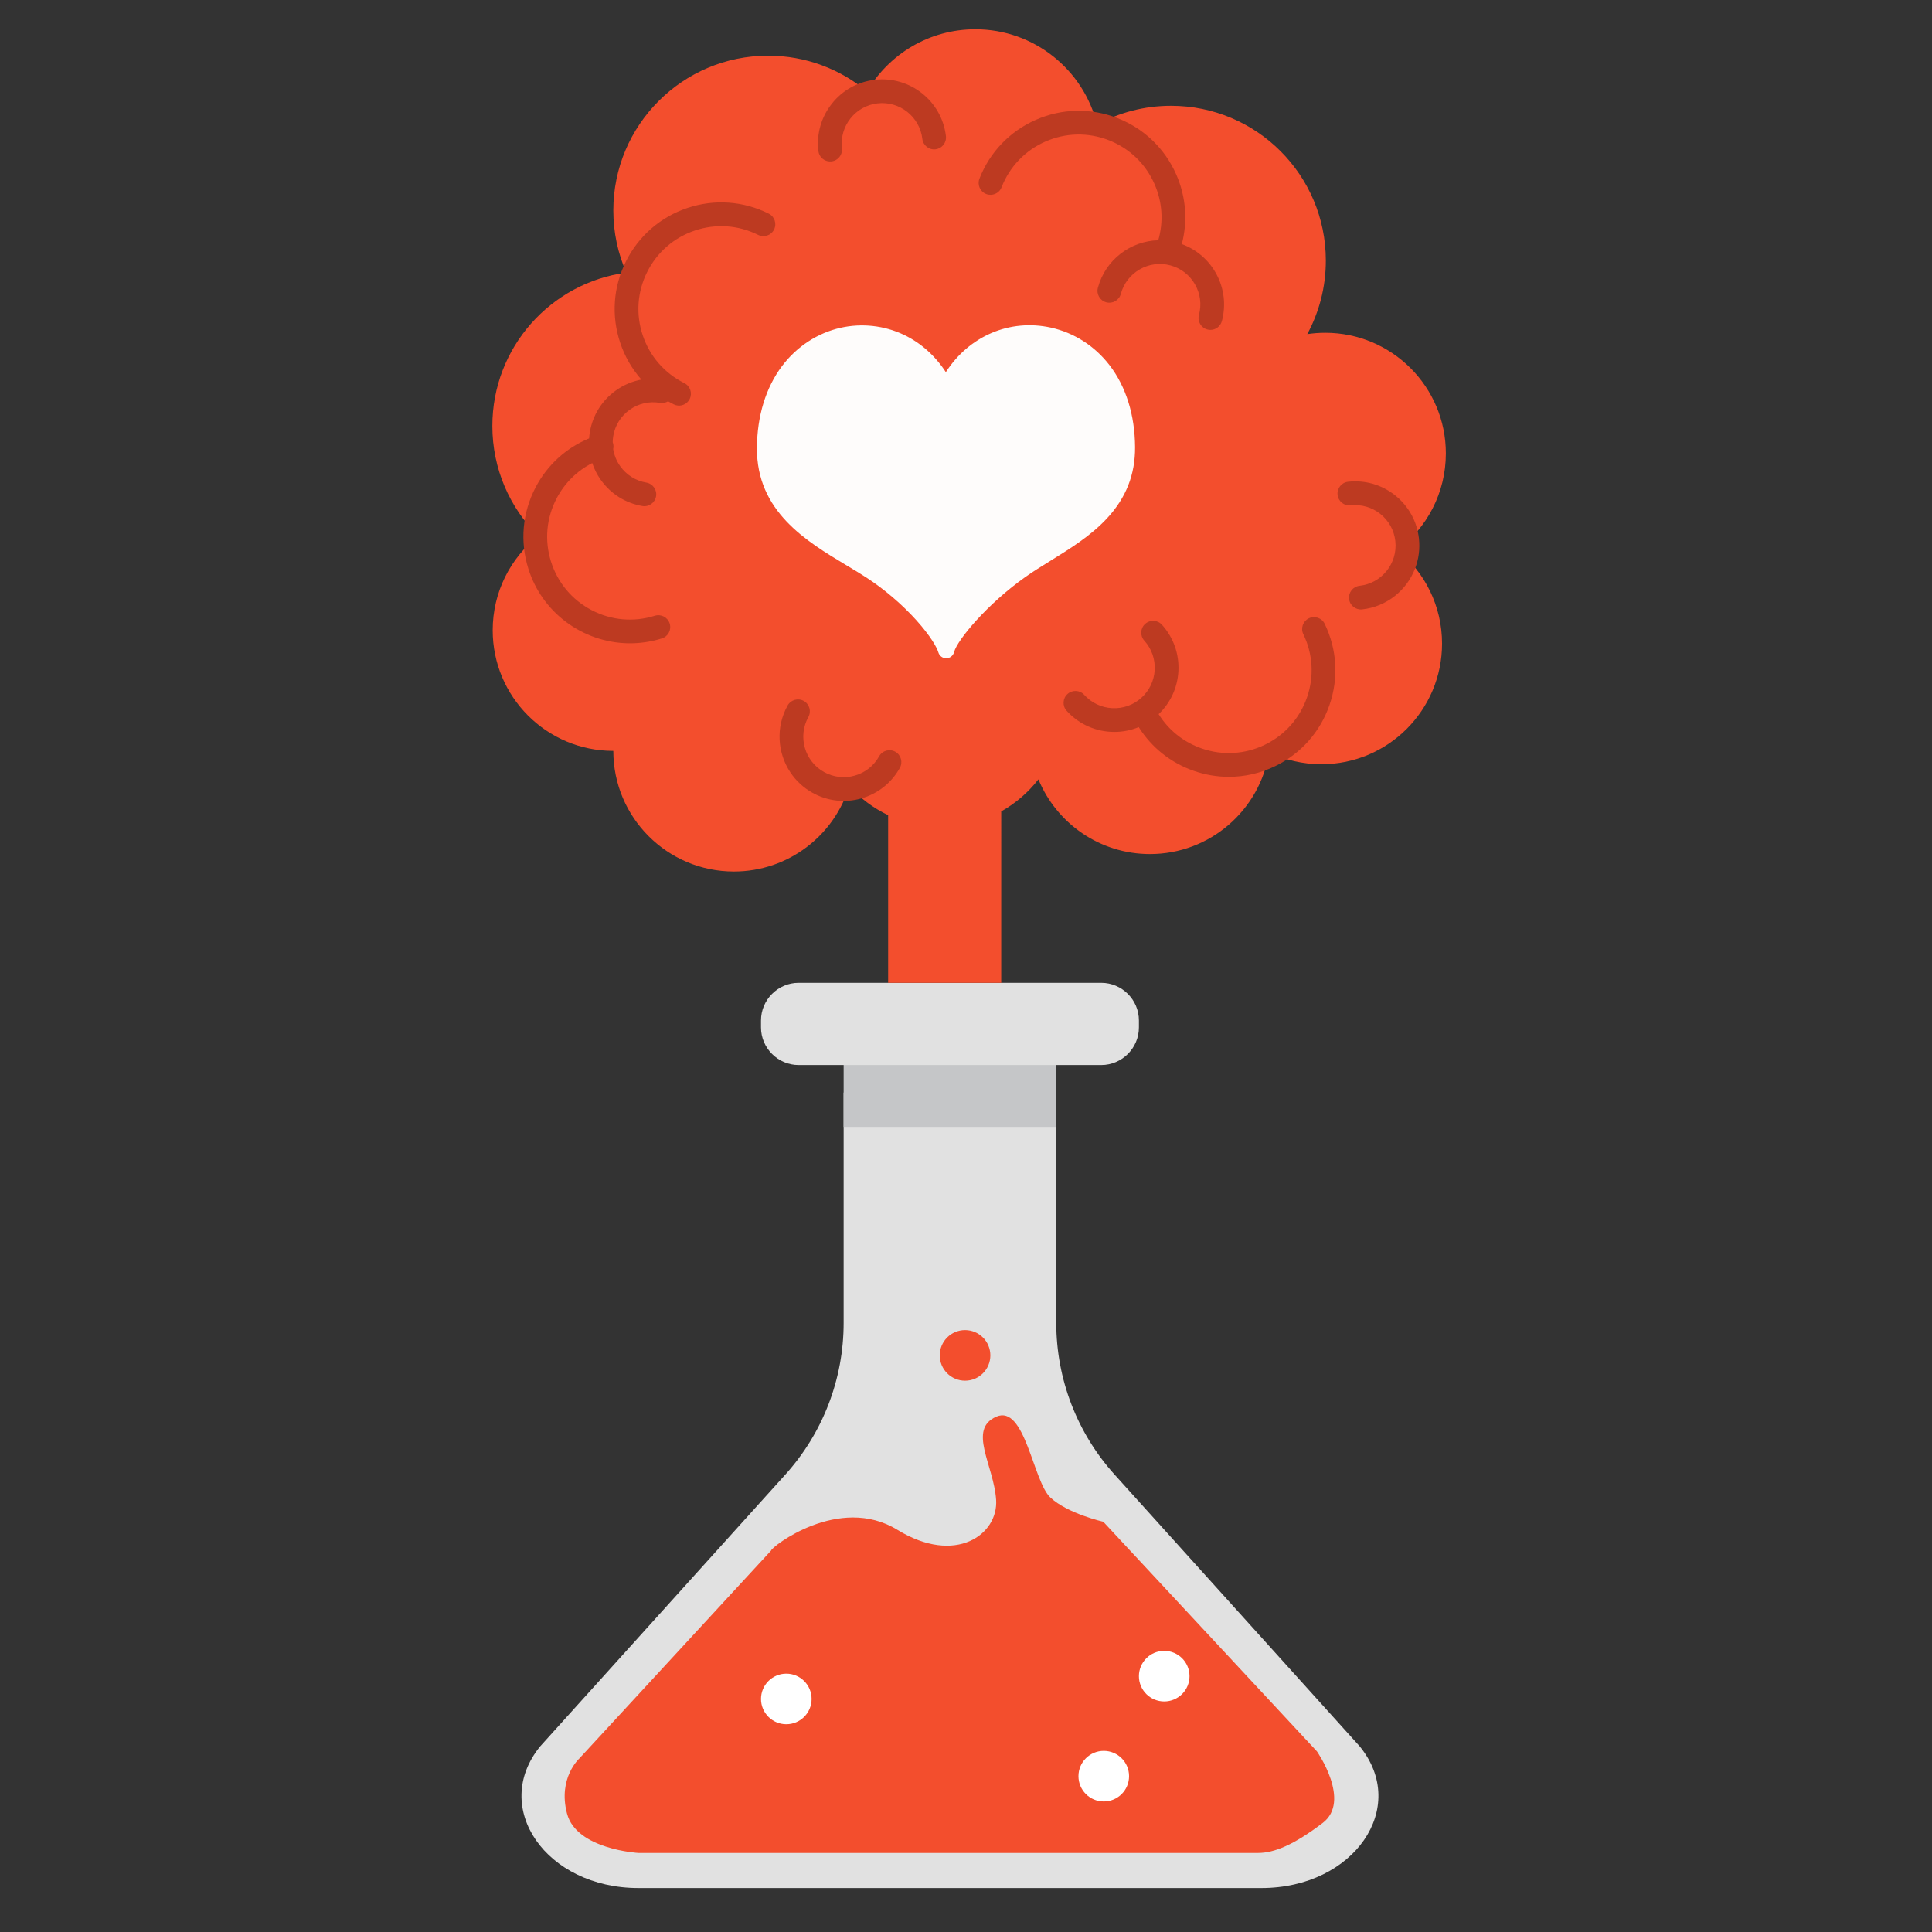 <?xml version="1.0" ?><svg enable-background="new 0 0 500 500" id="Layer_1" version="1.1" viewBox="0 0 500 500" xml:space="preserve" xmlns="http://www.w3.org/2000/svg" xmlns:xlink="http://www.w3.org/1999/xlink"><rect x="0" y="0" width="500" height="500" fill="#333333" stroke="none"/><g><g id="XMLID_124_"><path d="M326.477,488.624H165.218c-23.909,0-38.343-20.844-25.403-36.684l63.442-70.333    c9.705-10.759,15.076-24.733,15.076-39.222v-59.642h55.029v59.642c0,14.489,5.371,28.463,15.076,39.222l63.442,70.333    C364.82,467.78,350.385,488.624,326.477,488.624z" fill="#E1E1E1" id="XMLID_73_"/><rect fill="#C5C6C8" height="21.273" id="XMLID_65_" width="55.029" x="218.333" y="270.361"/><path d="M285.007,275.629h-78.32c-5.358,0-9.742-4.384-9.742-9.742v-1.79    c0-5.358,4.384-9.742,9.742-9.742h78.32c5.358,0,9.742,4.384,9.742,9.742v1.79C294.749,271.246,290.365,275.629,285.007,275.629z" fill="#E1E1E1" id="XMLID_58_"/><g id="XMLID_48_"><path d="M340.826,453.261l-55.297-59.437c0,0-9.218-2.091-13.698-6.272     c-4.48-4.182-6.571-24.193-14.015-20.908c-7.444,3.285-0.62,12.544-0.023,21.505c0.597,8.96-10.454,17.025-25.55,7.766     s-32.693,4.48-32.693,5.376l-49.581,53.762c0,0-5.675,5.077-3.218,14.337c2.457,9.259,18.451,10.155,18.451,10.155     s156.209,0,160.391,0c4.181,0,9.259-2.091,16.726-7.766C349.786,466.104,340.826,453.261,340.826,453.261z" fill="#F34E2D" id="XMLID_51_"/><circle cx="249.754" cy="350.773" fill="#F34E2D" id="XMLID_49_" r="6.548"/></g><circle cx="301.297" cy="433.789" fill="#FFFFFF" id="XMLID_47_" r="6.548"/><circle cx="203.494" cy="439.687" fill="#FFFFFF" id="XMLID_126_" r="6.548"/><circle cx="285.652" cy="459.672" fill="#FFFFFF" id="XMLID_125_" r="6.548"/></g><path d="M361.669,142.338c7.6-5.694,12.519-14.772,12.519-24.999c0-17.24-13.976-31.216-31.216-31.216   c-1.58,0-3.132,0.12-4.649,0.346c3.063-5.662,4.803-12.144,4.803-19.033c0-22.125-17.936-40.062-40.062-40.062   c-6.93,0-13.449,1.76-19.134,4.857c-3.496-14.16-16.277-24.661-31.517-24.661c-11.954,0-22.392,6.465-28.028,16.085   c-6.942-5.773-15.863-9.247-25.597-9.247c-22.126,0-40.062,17.936-40.062,40.062c0,5.721,1.208,11.158,3.369,16.081   c-19.576,2.633-34.674,19.394-34.674,39.691c0,11.128,4.54,21.194,11.866,28.454c-7.174,5.719-11.777,14.528-11.777,24.416   c0,17.24,13.976,31.216,31.216,31.216c0,17.24,13.976,31.216,31.216,31.216c14.066,0,25.956-9.305,29.859-22.095   c2.803,3.126,6.217,5.688,10.05,7.516v43.391h29.264V209.99c3.738-2.1,7.014-4.927,9.626-8.296   c4.675,11.345,15.837,19.333,28.869,19.333c15.578,0,28.488-11.412,30.833-26.331c4.097,1.976,8.691,3.084,13.545,3.084   c17.24,0,31.216-13.976,31.216-31.216C373.204,156.786,368.706,148.062,361.669,142.338z" fill="#F34E2D"/><g><path d="M198.945,55.287c-6.592-3.283-14.069-3.802-21.052-1.461c-6.983,2.34-12.636,7.26-15.919,13.853    c-3.283,6.593-3.802,14.069-1.462,21.052c1.194,3.562,3.062,6.776,5.479,9.508c-2.335,0.434-4.569,1.37-6.564,2.785    c-3.621,2.567-6.025,6.39-6.77,10.764c-0.095,0.555-0.16,1.111-0.199,1.665c-5.969,2.469-10.839,6.906-13.864,12.702    c-3.407,6.529-4.068,13.994-1.861,21.02c0.877,2.79,2.158,5.342,3.76,7.614c6.725,9.535,19.095,14.107,30.808,10.426    c1.619-0.508,2.519-2.233,2.01-3.852c-0.509-1.619-2.233-2.519-3.852-2.01c-5.46,1.715-11.262,1.202-16.336-1.446    c-5.074-2.648-8.813-7.113-10.528-12.573c-1.715-5.46-1.202-11.261,1.446-16.335c2.083-3.992,5.295-7.152,9.227-9.156    c0.509,1.517,1.241,2.968,2.188,4.312c0.008,0.011,0.016,0.022,0.024,0.033c2.567,3.621,6.389,6.025,10.764,6.77    c1.673,0.285,3.26-0.84,3.545-2.513c0.285-1.673-0.84-3.26-2.513-3.545c-2.757-0.47-5.166-1.985-6.783-4.266    c-0.005-0.007-0.01-0.014-0.015-0.021c-0.941-1.334-1.543-2.837-1.789-4.405c0.114-0.51,0.103-1.055-0.065-1.59    c-0.017-0.055-0.04-0.107-0.06-0.161c0.007-0.544,0.055-1.09,0.148-1.637c0.47-2.757,1.985-5.166,4.266-6.783    c2.282-1.617,5.056-2.249,7.813-1.78c0.756,0.129,1.493-0.032,2.102-0.4c0.481,0.276,0.968,0.544,1.469,0.793    c0.352,0.176,0.722,0.277,1.092,0.311c1.224,0.111,2.447-0.525,3.028-1.691c0.756-1.519,0.138-3.364-1.381-4.12    c-5.123-2.551-8.946-6.945-10.765-12.371c-1.819-5.427-1.415-11.237,1.136-16.36c2.551-5.123,6.945-8.946,12.371-10.765    c5.427-1.819,11.237-1.415,16.36,1.136c1.519,0.757,3.364,0.138,4.12-1.381C201.083,57.888,200.464,56.043,198.945,55.287z" fill="#BD3A21"/><path d="M338.725,160.015c-1.527,0.739-2.166,2.577-1.427,4.104c2.494,5.152,2.832,10.966,0.953,16.372    c-1.879,5.406-5.751,9.756-10.903,12.25c-5.151,2.494-10.965,2.832-16.371,0.953c-4.669-1.623-8.547-4.735-11.125-8.87    c3.084-2.943,4.899-6.887,5.118-11.162c0.226-4.432-1.287-8.687-4.262-11.981c-1.138-1.259-3.08-1.358-4.339-0.221    c-1.26,1.137-1.359,3.08-0.221,4.34c1.874,2.076,2.828,4.757,2.685,7.55c-0.143,2.793-1.364,5.363-3.44,7.237    c-2.076,1.874-4.756,2.827-7.55,2.685c-2.793-0.143-5.363-1.364-7.238-3.44c-1.137-1.259-3.08-1.358-4.339-0.221    c-1.26,1.137-1.359,3.08-0.221,4.34c3.276,3.628,7.799,5.473,12.34,5.473c2.146,0,4.295-0.416,6.318-1.247    c3.318,5.276,8.284,9.247,14.257,11.323c2.965,1.031,6.026,1.543,9.075,1.543c4.104,0,8.189-0.928,11.991-2.769    c6.629-3.209,11.612-8.807,14.03-15.763c2.418-6.956,1.983-14.438-1.226-21.067C342.09,159.915,340.253,159.277,338.725,160.015z" fill="#BD3A21"/><path d="M226.381,20.648c-4.408,0.512-8.353,2.711-11.108,6.19c-2.755,3.479-3.99,7.824-3.478,12.232    c0.158,1.361,1.183,2.41,2.459,2.661c0.304,0.06,0.623,0.074,0.948,0.036c1.686-0.196,2.893-1.721,2.697-3.407    c-0.666-5.734,3.457-10.942,9.191-11.609c5.735-0.666,10.943,3.457,11.609,9.191c0.196,1.686,1.721,2.894,3.407,2.697    c1.686-0.196,2.893-1.721,2.697-3.407C243.746,26.134,235.482,19.591,226.381,20.648z" fill="#BD3A21"/><path d="M286.954,36.286c5.332,2.08,9.535,6.111,11.835,11.352c2.036,4.639,2.361,9.733,0.968,14.54    c-7.163,0.185-13.672,5.028-15.626,12.292c-0.44,1.639,0.53,3.324,2.169,3.765c1.64,0.441,3.325-0.531,3.765-2.169    c1.499-5.575,7.254-8.891,12.83-7.392c2.701,0.726,4.957,2.461,6.353,4.884c1.396,2.423,1.765,5.245,1.039,7.946    c-0.44,1.639,0.53,3.324,2.169,3.765c0.267,0.072,0.536,0.106,0.8,0.106c1.356,0,2.596-0.904,2.965-2.275    c2.255-8.383-2.354-17.018-10.369-19.926c1.564-5.977,1.084-12.263-1.436-18.006c-2.96-6.744-8.368-11.931-15.23-14.607    c-6.862-2.676-14.353-2.52-21.098,0.44c-6.744,2.96-11.931,8.368-14.607,15.23c-0.617,1.581,0.165,3.362,1.746,3.979    c1.58,0.616,3.362-0.166,3.979-1.746c2.079-5.332,6.111-9.535,11.351-11.835C275.799,34.328,281.622,34.206,286.954,36.286z" fill="#BD3A21"/><path d="M231.688,194.538c-1.484-0.823-3.354-0.288-4.177,1.196c-1.357,2.445-3.585,4.216-6.273,4.986    c-2.689,0.77-5.516,0.447-7.961-0.91c-5.048-2.8-6.877-9.187-4.076-14.235c0.824-1.484,0.287-3.355-1.196-4.177    c-1.484-0.823-3.354-0.288-4.177,1.196c-3.12,5.623-2.621,12.291,0.725,17.304c1.421,2.129,3.355,3.96,5.743,5.285    c3.881,2.153,8.368,2.666,12.634,1.444c4.267-1.222,7.802-4.032,9.955-7.913C233.708,197.232,233.171,195.36,231.688,194.538z" fill="#BD3A21"/><path d="M367.223,139.368c-0.487-4.411-2.663-8.369-6.127-11.144c-3.464-2.775-7.801-4.035-12.212-3.547    c-1.687,0.186-2.903,1.706-2.717,3.391c0.186,1.687,1.705,2.903,3.391,2.717c2.78-0.307,5.513,0.487,7.695,2.236    c2.183,1.748,3.554,4.242,3.861,7.022c0.634,5.738-3.519,10.923-9.257,11.556c-1.687,0.186-2.903,1.706-2.717,3.391    c0.186,1.687,1.705,2.903,3.391,2.717c6.392-0.706,11.544-4.968,13.699-10.596C367.147,144.72,367.523,142.083,367.223,139.368z" fill="#BD3A21"/></g><g id="XMLID_163_"><path d="M287.201,94.585c-3.819-5.001-9.225-8.482-15.222-9.801    c-10.711-2.357-21.212,2.226-27.196,11.531c-2.775-4.265-6.468-7.566-10.835-9.653c-5.079-2.428-10.913-3.078-16.427-1.829    c-5.965,1.351-11.341,4.87-15.135,9.91c-4.191,5.567-6.436,12.884-6.494,21.161c-0.116,16.43,12.782,24.163,23.145,30.376    c1.849,1.109,3.596,2.156,5.226,3.218c4.633,3.019,9.204,6.924,12.872,10.995c3.575,3.968,5.315,6.981,5.719,8.355    c0.264,0.897,1.087,1.511,2.019,1.511c0.012,0,0.024,0,0.036,0c0.947-0.016,1.767-0.663,2.002-1.581    c0.807-3.139,8.611-12.524,18.536-19.517c1.948-1.373,4.091-2.699,6.359-4.102c5.154-3.189,10.484-6.486,14.683-11.008    c4.939-5.318,7.315-11.35,7.266-18.44C293.699,107.431,291.432,100.125,287.201,94.585z" fill="#FEFCFB" id="XMLID_164_"/></g></g></svg>